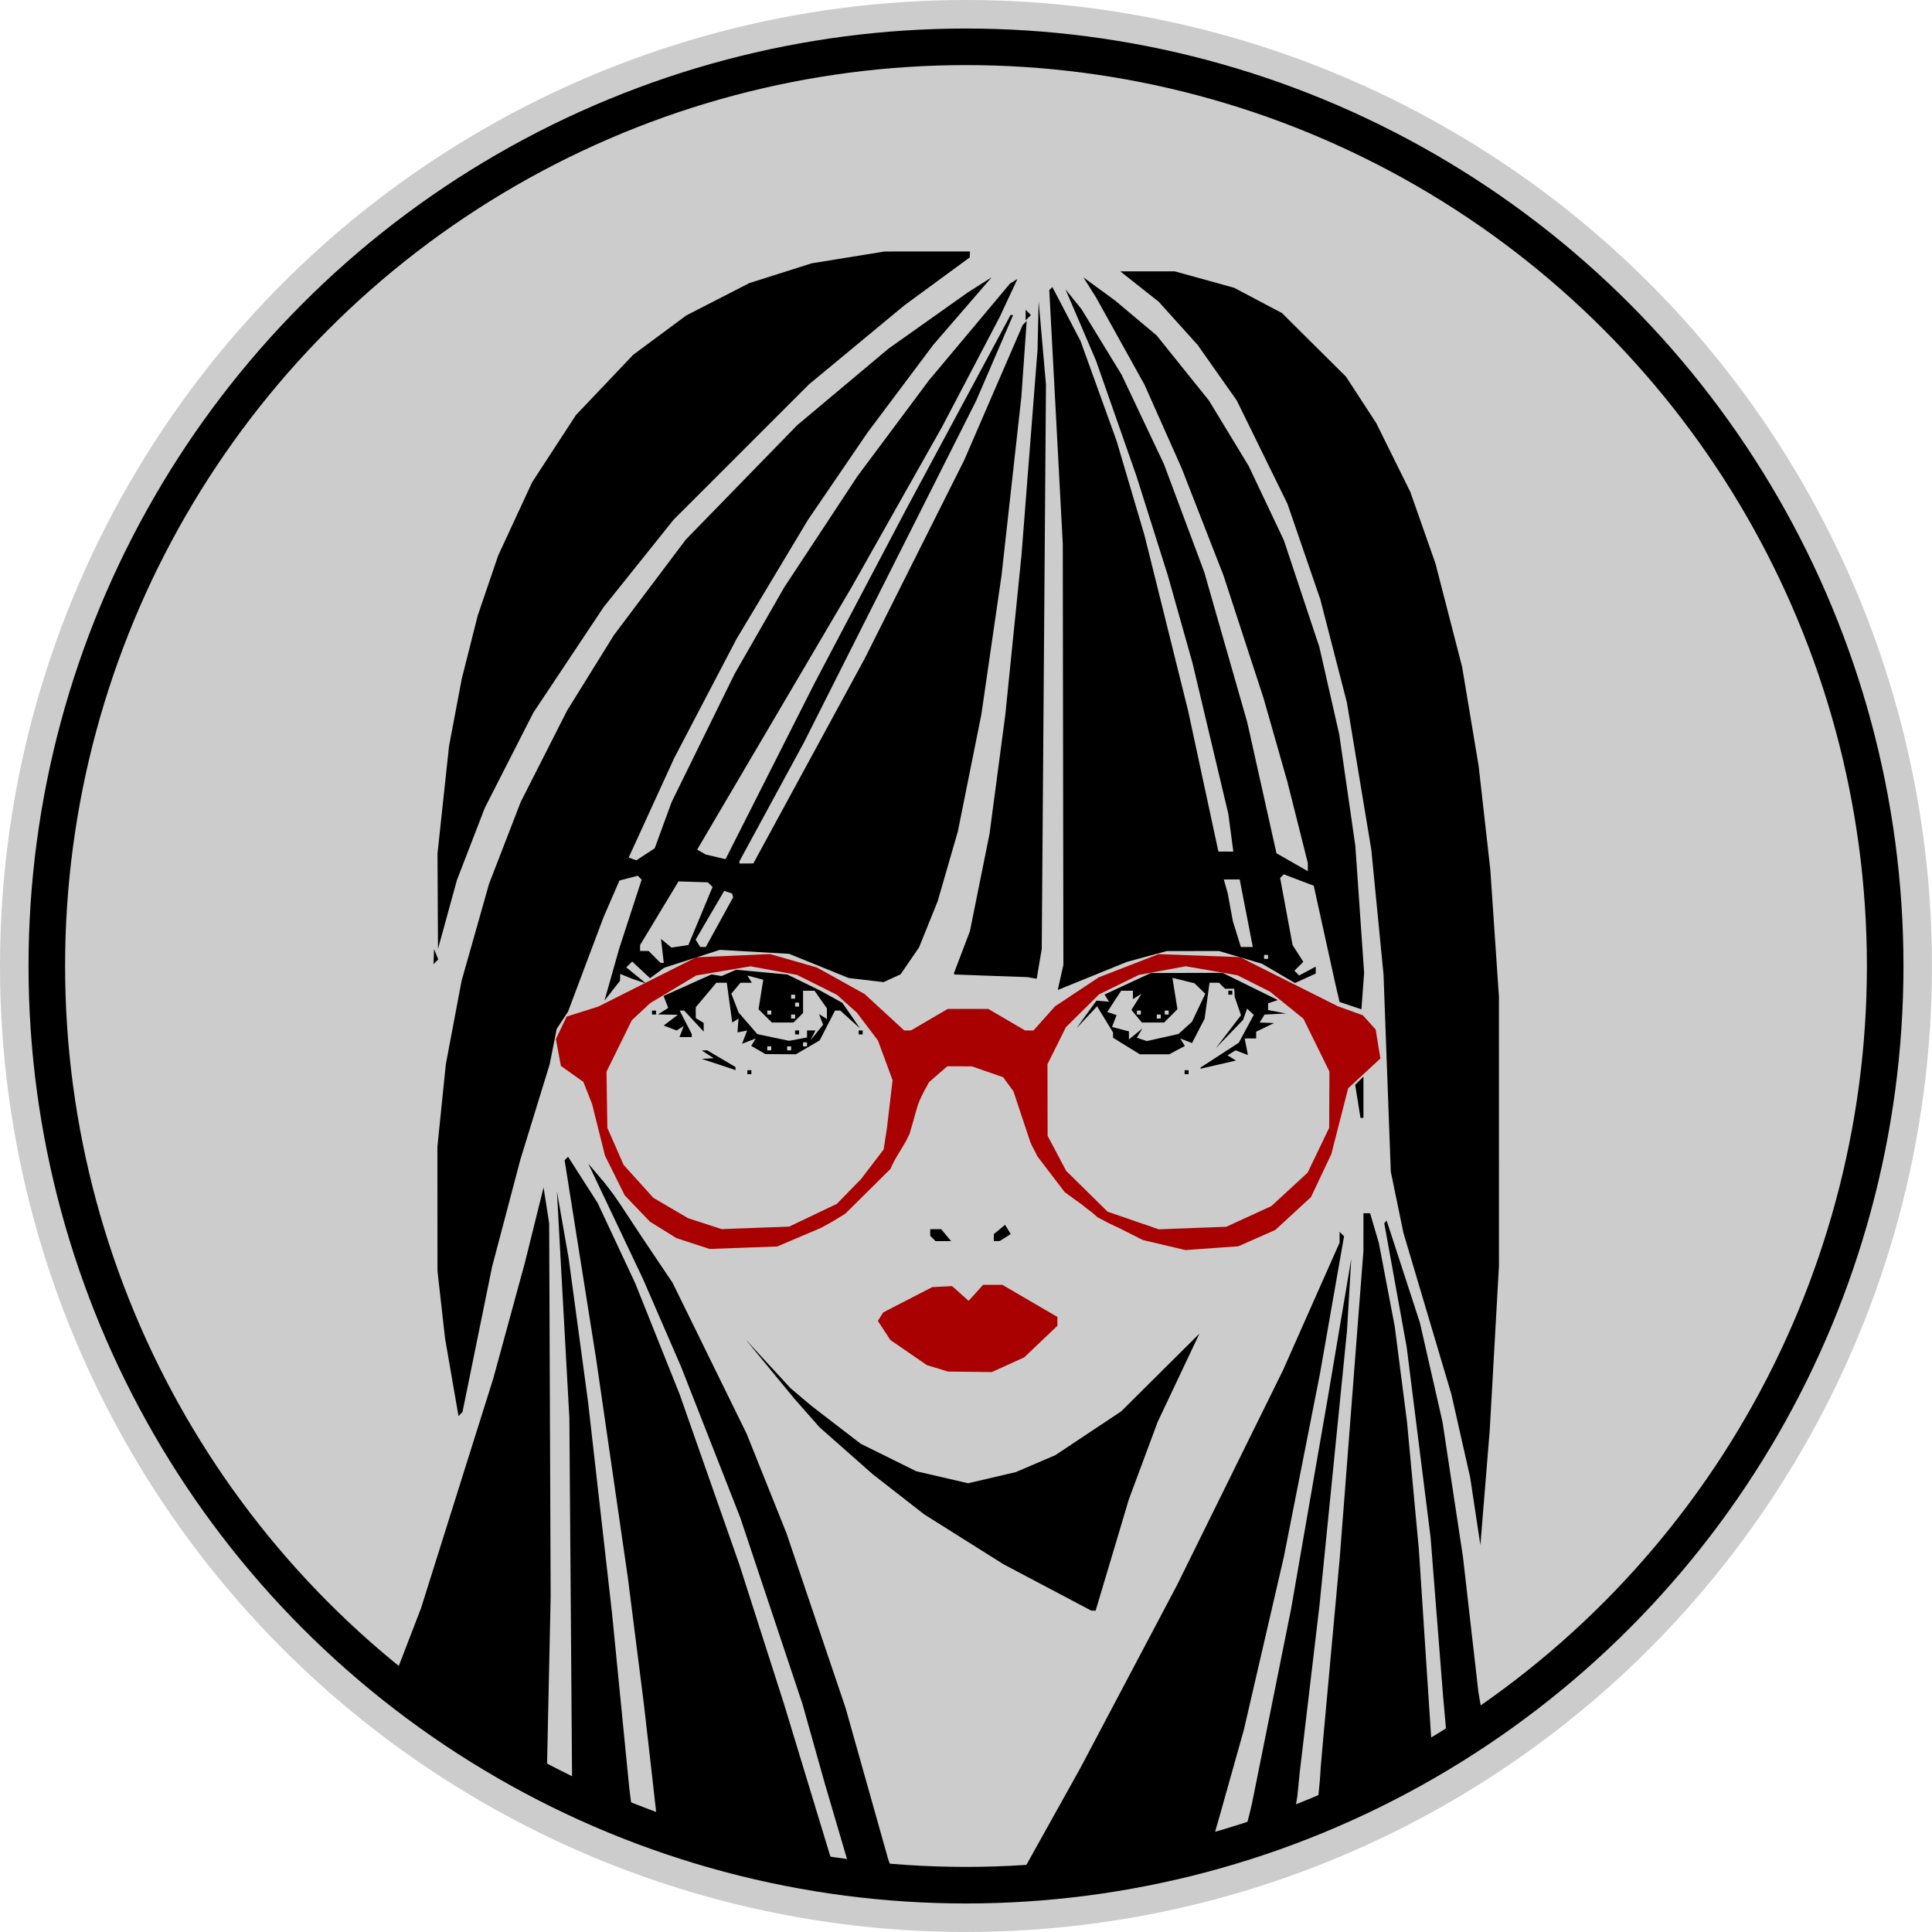 <?xml version="1.0" encoding="UTF-8" standalone="no"?>
<svg
   width="528.309mm"
   height="528.309mm"
   viewBox="0 0 528.309 528.309"
   version="1.1"
   id="svg8"
   inkscape:version="1.3.2 (091e20e, 2023-11-25, custom)"
   sodipodi:docname="mikenakis-agentclaire.svg"
   xmlns:inkscape="http://www.inkscape.org/namespaces/inkscape"
   xmlns:sodipodi="http://sodipodi.sourceforge.net/DTD/sodipodi-0.dtd"
   xmlns="http://www.w3.org/2000/svg"
   xmlns:svg="http://www.w3.org/2000/svg"
   xmlns:rdf="http://www.w3.org/1999/02/22-rdf-syntax-ns#"
   xmlns:cc="http://creativecommons.org/ns#"
   xmlns:dc="http://purl.org/dc/elements/1.1/">
  <defs
     id="defs2">
    <pattern
       id="EMFhbasepattern"
       patternUnits="userSpaceOnUse"
       width="6"
       height="6"
       x="0"
       y="0" />
  </defs>
  <sodipodi:namedview
     id="base"
     pagecolor="#808080"
     bordercolor="#666666"
     borderopacity="1.0"
     inkscape:pageopacity="1"
     inkscape:pageshadow="2"
     inkscape:zoom="0.48105204"
     inkscape:cx="1014.4433"
     inkscape:cy="1305.4721"
     inkscape:document-units="mm"
     inkscape:current-layer="layer1"
     inkscape:document-rotation="0"
     showgrid="false"
     fit-margin-top="0"
     fit-margin-left="0"
     fit-margin-right="0"
     fit-margin-bottom="0"
     inkscape:showpageshadow="0"
     inkscape:pagecheckerboard="true"
     inkscape:deskcolor="#808080"
     inkscape:window-width="2808"
     inkscape:window-height="1812"
     inkscape:window-x="371"
     inkscape:window-y="190"
     inkscape:window-maximized="0" />
  <g
     inkscape:label="Layer 1"
     inkscape:groupmode="layer"
     id="layer1"
     transform="translate(159.154,115.654)">
    <g
       id="background-shield"
       style="display:inline;stroke-width:1">
      <circle
         style="display:inline;fill:#cccccc;fill-opacity:1;stroke:none;stroke-width:10;stroke-miterlimit:4;stroke-dasharray:none;stroke-opacity:1"
         id="disk"
         cx="105"
         cy="148.5"
         r="264.154" />
      <circle
         style="display:inline;fill:none;stroke:#000000;stroke-width:10;stroke-miterlimit:4;stroke-dasharray:none;stroke-opacity:1"
         id="ring"
         cx="105"
         cy="148.5"
         r="251.354" />
    </g>
    <g
       id="symbol"
       transform="matrix(1.19,0,0,1.19,-395.598,88.121)"
       style="display:inline;stroke-width:0.84">
      <path
         style="fill:#a90101;stroke-width:0.84"
         d="m 421.582,143.993 -5.023,-0.059 -2.428,-0.733 -2.428,-0.733 -4.207,-2.895 -4.207,-2.895 -1.435,-2.19 -1.435,-2.19 0.602,-0.974 0.602,-0.974 5.641,-2.911 5.641,-2.911 2.283,-0.118 2.283,-0.118 1.901,1.694 1.901,1.694 1.666,-1.841 1.666,-1.841 h 2.211 2.211 l 6.324,3.693 6.324,3.693 v 1.014 1.014 l -3.814,3.629 -3.814,3.629 -3.72,1.69 -3.72,1.69 z m -52.057,-28.521 -7.763,0.29 -3.814,-1.245 -3.814,-1.245 -3.036,-1.883 -3.036,-1.883 -2.905,-3.028 -2.905,-3.028 -2.27,-4.566 -2.27,-4.566 -1.482,-5.936 -1.482,-5.936 -0.998,-2.535 -0.998,-2.535 -2.585,-1.841 -2.585,-1.841 -0.578,-3.081 -0.578,-3.081 1.241,-2.589 1.241,-2.589 3.641,-1.148 3.641,-1.148 11.241,-5.662 11.241,-5.662 8.491,-0.371 8.491,-0.371 5.383,1.546 5.383,1.546 5.48,3.049 5.48,3.049 4.546,4.185 4.546,4.185 h 0.771 0.771 l 4.23,-2.479 4.23,-2.479 h 4.651 4.651 l 4.23,2.479 4.23,2.479 h 0.972 0.972 l 2.466,-2.768 2.466,-2.768 5.025,-3.335 5.025,-3.335 6.874,-2.669 6.874,-2.669 9.357,0.346 9.357,0.346 11.218,5.632 11.218,5.632 2.902,1.051 2.902,1.051 1.475,1.63 1.475,1.63 0.541,3.336 0.541,3.336 -3.705,3.42 -3.705,3.42 -1.927,7.548 -1.927,7.548 -2.347,4.957 -2.347,4.957 -4.086,3.766 -4.086,3.766 -4.255,1.882 -4.255,1.882 -6.078,0.435 -6.078,0.435 -4.896,-1.151 -4.896,-1.151 -2.695,-1.366 -2.695,-1.366 c -2.236,-1.017 -3.261,-1.545 -5.022,-2.503 -1.933,-1.786 -1.719,-1.319 -3.425,-2.791 l -1.994,-1.431 -2.132,-1.569 -3.12,-4.086 -3.12,-4.086 c -1.673,-3.377 -0.706,-1.166 -1.673,-3.377 l -1.933,-5.809 -1.933,-5.809 -1.178,-1.611 -1.178,-1.611 -3.587,-1.248 -3.587,-1.248 -2.828,-0.014 -2.828,-0.014 -2.106,1.827 -2.106,1.827 c -2.967,5.427 -2.227,4.318 -4.458,11.873 -0.31,0.576 -0.46,0.912 -0.78,1.591 l -1.516,2.546 c -0.932,1.557 -1.346,2.175 -2.099,3.925 l -5.143,5.102 -5.143,5.102 c -1.285,0.87 -1.92,1.169 -3.082,1.919 l -2.615,1.433 -5.023,2.135 -5.023,2.135 z m 2.74,-4.561 7.763,-0.285 5.48,-2.614 5.48,-2.614 2.811,-2.883 2.811,-2.883 2.569,-3.368 2.569,-3.368 0.381,-2.485 0.381,-2.485 0.646,-5.48 0.646,-5.48 -1.687,-4.566 -1.687,-4.566 -2.426,-3.196 -2.426,-3.196 -2.293,-2.048 -2.293,-2.048 -4.566,-2.282 -4.566,-2.282 -5.354,-0.987 -5.354,-0.987 -6.238,1.052 -6.238,1.052 -5.304,3.187 -5.304,3.187 -2.094,1.958 -2.094,1.958 -2.906,5.904 -2.906,5.904 0.095,6.457 0.095,6.457 1.874,4.265 1.874,4.265 3.412,3.777 3.412,3.777 3.991,2.339 3.991,2.339 3.849,1.255 3.849,1.255 z m 100.461,0.039 7.763,-0.291 5.183,-2.381 5.183,-2.381 4.158,-3.833 4.158,-3.833 2.476,-5.153 2.476,-5.153 0.031,-6.464 0.031,-6.464 -2.988,-6.07 -2.988,-6.07 -3.836,-3.11 -3.836,-3.11 -3.747,-1.886 -3.747,-1.886 -5.939,-1.034 -5.939,-1.034 -5.384,0.992 -5.384,0.992 -4.573,2.233 -4.573,2.233 -3.812,3.775 -3.812,3.775 -2.118,4.258 -2.118,4.258 0.016,8.22 0.016,8.22 2.137,4.038 2.137,4.038 4.761,4.685 4.761,4.685 5.872,2.022 5.872,2.022 7.763,-0.291 z"
         id="red-shape"
         sodipodi:nodetypes="cccccccccccccccccccccccccccccccccccccccccccccccccccccccccccccccccccccccccccccccccccccccccccccccccccccccccccccccccccccccccccccccccccccccccccccccccccccccccccccccccccccccccccccccccccccccccccccccccccccccccccccccc" />
      <path
         style="fill:#000000;stroke-width:0.84"
         d="m 401.696,262.712 c -2.134,0.025 -4.531,-0.207 -6.394,-0.688 -0.62,-1.741 -1.227,-3.683 -1.716,-5.191 l -5.352,-18.217 -5.133,-18.266 -7.163,-21.462 -7.163,-21.462 -6.809,-17.352 -6.809,-17.352 -4.36,-10.046 -4.36,-10.046 -6.284,-13.243 -6.284,-13.243 2.328,2.74 c 3.714,4.194 6.573,9.059 9.69,13.699 l 7.362,10.959 8.512,17.352 8.512,17.352 4.573,11.416 4.573,11.416 6.794,20.092 6.794,20.092 4.887,17.352 4.887,17.352 c 1.054,2.992 1.297,3.612 2.315,6.85 z m 36.036,0.102 -5.863,0.004 c 0.418,-1.318 1.387,-2.636 1.805,-3.955 l 6.658,-11.95 6.658,-11.95 11.1,-21.005 11.1,-21.005 12.16,-24.659 12.16,-24.659 6.503,-14.666 6.503,-14.666 v -1.241 -1.241 l 0.513,0.513 0.513,0.513 -2.779,15.849 -2.779,15.849 -4.142,21.005 -4.142,21.005 -4.588,19.835 -4.588,19.835 -2.738,9.75 -2.738,9.75 c -1.104,3.709 -1.605,5.985 -3.128,10.512 l -7.763,1.879 -7.763,1.879 -8.676,1.407 c -5.268,0.695 -9.252,1.407 -13.989,1.411 z m -51.31,-2.035 -1.827,-0.401 -1.827,-0.401 -9.589,-2.336 -9.589,-2.336 -7.511,-2.715 -6.004,-2.374 -0.744,-6.281 -0.695,-6.233 -0.992,-8.676 -0.992,-8.676 -1.853,-14.612 -1.853,-14.612 -3.643,-25.115 -3.643,-25.115 -3.611,-22.761 -3.611,-22.761 0.399,-0.399 0.399,-0.399 3.394,5.306 3.394,5.306 4.317,9.222 4.317,9.222 5.101,12.75 5.101,12.75 6.882,19.625 6.882,19.625 5.119,15.985 5.119,15.985 5.829,19.179 5.829,19.179 c 0.368,1.174 0.517,1.595 0.788,2.769 -2.504,-0.345 -2.623,-0.34 -4.889,-0.698 z m 103.261,-9.301 -5.997,2.177 c 1.407,-5.295 1.898,-6.952 2.702,-10.473 l 4.498,-22.375 4.498,-22.375 4.206,-24.202 4.206,-24.202 2.701,-15.982 2.701,-15.982 -0.486,8.22 -0.486,8.22 -3.155,31.508 -3.155,31.508 -2.268,19.179 -2.268,19.179 -0.582,5.758 c -0.719,4.082 -0.368,3.686 -0.911,7.599 z m -145.293,-3.404 -7.104,-3.359 -7.104,-3.359 -0.327,-43.381 -0.327,-43.381 -0.982,-17.809 -0.982,-17.809 -0.446,-8.22 -0.446,-8.22 1.345,7.68 1.345,7.68 2.233,16.522 2.233,16.522 2.745,24.202 2.745,24.202 1.848,18.722 1.848,18.722 c 0.34,3.935 0.838,7.003 1.376,11.285 z m 156.745,-1.086 c 0.296,-4.791 0.81,-7.138 1.035,-12.049 l 0.646,-7.282 1.872,-20.489 1.872,-20.489 2.717,-35.221 2.717,-35.221 0.002,-4.338 0.002,-4.338 h 0.769 0.769 l 1.003,3.425 1.003,3.425 1.825,9.589 1.825,9.589 1.409,10.959 1.409,10.959 1.358,14.612 1.358,14.612 1.436,21.919 1.436,21.919 c 0.306,1.018 0.126,2.377 0.432,3.395 l -3.434,2.349 -4.261,2.592 -7.423,4.237 c -5.909,3.018 -7.403,3.727 -11.776,5.844 z m -176.926,-8.829 -0.11,4.6e-4 -8.767,-5.861 -8.767,-5.861 -5.28,-4.154 -5.279,-4.154 -3.093,-2.62 -3.093,-2.62 2.802,-7.265 2.802,-7.265 8.319,-26.449 8.319,-26.449 3.615,-13.243 3.615,-13.243 2.153,-8.676 2.153,-8.676 0.644,4.11 0.644,4.11 0.172,42.924 0.172,42.924 -0.457,21.233 -0.457,21.233 z m 211.237,-11.069 -4.125,2.838 -0.509,-5.702 -0.509,-5.702 -1.439,-18.266 -1.439,-18.266 -2.741,-21.821 -2.741,-21.821 -2.58,-14.253 -2.58,-14.253 0.273,-0.307 0.273,-0.307 3.817,11.723 3.817,11.723 2.601,11.416 2.601,11.416 2.354,15.526 2.354,15.526 1.772,15.526 1.772,15.526 0.577,3.321 0.577,3.321 z m -85.5,-28.217 -0.508,-0.015 -10.092,-5.333 -10.092,-5.333 -9.087,-5.717 -9.087,-5.717 -5.936,-4.627 -5.936,-4.627 -6.094,-5.384 -6.094,-5.384 -5.778,-6.551 -11.223,-13.649 10.313,11.207 4.868,4.11 5.635,4.333 5.635,4.333 6.393,3.164 6.393,3.164 5.948,1.377 5.948,1.377 5.476,-1.278 5.476,-1.278 4.549,-1.95 4.549,-1.95 7.566,-5.034 7.566,-5.034 8.985,-8.929 8.985,-8.929 -4.796,10.143 -4.796,10.143 -3.312,8.904 -3.312,8.904 -3.816,12.787 -3.816,12.787 -0.508,-0.015 z m 90.002,-28.296 -1.077,13.243 -1.169,-7.763 -1.169,-7.763 -2.167,-9.589 -2.167,-9.589 -5.502,-18.52 -5.502,-18.52 -1.454,-7.039 -1.454,-7.039 -0.836,-22.657 -0.836,-22.657 -1.404,-14.343 -1.404,-14.343 -2.802,-16.896 -2.802,-16.896 -3.061,-11.873 -3.061,-11.873 -3.768,-10.959 -3.768,-10.959 -5.825,-11.873 -5.825,-11.873 -4.501,-6.393 -4.501,-6.393 -4.464,-4.953 -4.464,-4.953 -4.422,-3.495 -4.422,-3.495 h 6.265 6.265 l 6.825,1.891 6.825,1.891 5.486,2.9 5.486,2.9 7.358,7.31 7.358,7.31 3.473,5.328 3.473,5.328 3.918,7.915 3.918,7.915 2.888,8.22 2.888,8.22 3.061,11.873 3.061,11.873 1.905,11.416 1.905,11.416 1.336,11.873 1.336,11.873 0.992,14.612 0.992,14.612 0.003,30.926 0.003,30.926 -1.057,18.847 -1.058,18.847 z m -235.436,-16.876 -0.458,0.458 -1.545,-8.915 -1.545,-8.915 -0.872,-7.763 -0.872,-7.763 -0.007,-14.287 -0.007,-14.287 0.968,-9.458 0.968,-9.458 1.811,-9.589 1.811,-9.589 3.155,-11.139 3.155,-11.139 3.639,-9.41 3.639,-9.41 5.33,-10.503 5.33,-10.503 5.384,-8.676 5.384,-8.676 8.243,-10.953 8.243,-10.953 12.795,-13.141 12.795,-13.141 10.503,-8.808 10.503,-8.808 9.133,-6.472 9.133,-6.472 2.716,-1.723 2.716,-1.723 -6.708,7.763 -6.708,7.763 -7.531,10.046 -7.531,10.046 -6.856,10.046 -6.856,10.046 -8.218,13.699 -8.218,13.699 -7.166,13.699 -7.166,13.699 -5.223,11.416 -5.223,11.416 0.886,0.314 0.886,0.314 2.103,-1.378 2.103,-1.378 1.951,-5.329 1.951,-5.329 7.229,-14.71 7.229,-14.71 5.706,-9.949 5.706,-9.949 8.424,-12.786 8.424,-12.786 8.212,-11.01 8.212,-11.01 9.305,-11.105 9.305,-11.105 0.853,-0.527 0.853,-0.527 -2.044,4.377 -2.044,4.377 -6.608,12.596 -6.608,12.596 -10.412,18.455 -10.412,18.455 -17.736,30.138 -17.736,30.138 0.977,0.562 0.977,0.562 2.283,0.539 2.283,0.539 10.256,-20.279 10.256,-20.279 10.424,-19.788 10.424,-19.788 12.062,-22.452 12.062,-22.452 h 0.3 0.3 l -4.234,9.818 -4.234,9.818 -19.788,39.271 -19.788,39.271 -7.423,13.671 -7.423,13.671 v 0.257 0.257 l 1.598,-0.01 1.598,-0.01 12.779,-23.507 12.779,-23.507 11.451,-22.832 11.451,-22.832 6.718,-15.526 6.718,-15.526 0.457,-0.457 0.457,-0.457 -0.607,8.676 -0.607,8.676 -2.281,20.549 -2.281,20.549 -2.32,15.982 -2.32,15.982 -2.7,13.439 -2.7,13.439 -2.322,8.023 -2.322,8.023 -2.134,5.292 -2.134,5.292 -2.128,3.105 -2.128,3.105 -1.957,0.892 -1.957,0.892 -3.996,-0.47 -3.996,-0.47 -6.85,-2.779 -6.85,-2.779 -7.959,-0.457 -7.959,-0.457 -6.393,2.056 -6.393,2.056 -1.63,1.2 -1.63,1.2 -2.051,-1.917 -2.051,-1.917 -0.675,0.675 -0.675,0.675 2.27,1.849 2.27,1.849 -1.598,-0.542 -1.598,-0.542 -1.37,-0.554 -1.37,-0.554 -0.02,0.783 -0.02,0.783 -1.785,2.283 -1.785,2.283 1.685,-5.968 1.685,-5.968 2.583,-7.933 2.583,-7.933 -0.448,-0.448 -0.448,-0.448 -2.103,0.55 -2.103,0.55 -1.826,4.209 -1.826,4.209 -4.081,10.853 -4.081,10.853 -1.307,1.995 -1.307,1.995 -0.799,4.047 -0.799,4.047 -3.371,10.959 -3.371,10.959 -3.253,12.329 -3.253,12.329 -3.396,16.676 -3.396,16.676 -0.458,0.458 z M 350.851,50.024 h 0.374 l -0.321,-2.754 -0.321,-2.754 1.201,0.997 1.201,0.997 1.947,-0.298 1.947,-0.298 2.777,-6.667 2.777,-6.667 -0.533,-0.533 -0.533,-0.533 -3.38,-0.107 -3.38,-0.107 -4.411,7.306 -4.411,7.306 -0.003,0.685 -0.003,0.685 h 0.979 0.979 l 1.37,1.37 1.37,1.37 h 0.374 z m 9.385,-3.653 h 0.649 l 3.138,-5.708 3.138,-5.708 -0.119,-0.434 -0.119,-0.434 -0.908,-0.303 -0.908,-0.303 -3.282,5.6 -3.282,5.6 0.522,0.845 0.522,0.845 z m 55.218,67.583 h -1.786 l -0.609,-0.609 -0.609,-0.609 v -0.761 -0.761 h 1.258 1.258 l 1.137,1.37 1.137,1.37 z m 12.294,-0.014 -0.685,0.014 v -0.801 -0.801 l 1.289,-1.069 1.289,-1.069 0.655,1.06 0.655,1.06 -1.259,0.797 -1.259,0.797 -0.685,0.014 z m 83.91,-28.298 h -0.34 l -0.608,-3.801 -0.608,-3.801 0.948,-0.948 0.948,-0.948 v 4.749 4.749 z M 370.896,75.596 h -0.457 v -0.457 -0.457 h 0.457 0.457 v 0.457 0.457 z m 100.461,0 h -0.457 v -0.457 -0.457 h 0.457 0.457 v 0.457 0.457 z m -103.885,-1.009 -0.228,-0.096 -3.653,-1.204 -3.653,-1.204 1.37,-0.084 1.37,-0.084 -1.37,-0.885 -1.37,-0.885 0.633,-0.014 0.633,-0.014 3.249,1.917 3.249,1.917 v 0.366 0.366 l -0.228,-0.096 z m 111.153,-1.184 -4.071,0.944 V 74.212 74.077 l 4.399,-2.851 4.399,-2.851 1.725,-3.203 1.725,-3.203 -0.77,-0.721 -0.77,-0.721 -0.458,1.293 -0.458,1.293 -3.156,3.273 -3.156,3.273 2.914,-3.8 2.914,-3.8 -0.727,-2.136 -0.727,-2.136 -0.045,-0.913 -0.045,-0.913 h -1.065 -1.065 l -0.685,-0.685 -0.685,-0.685 h -1.094 -1.094 l -0.565,4.125 -0.565,4.125 -1.447,2.798 -1.447,2.798 -1.356,-0.52 -1.356,-0.52 0.53,0.857 0.53,0.857 -1.792,0.959 -1.792,0.959 h -3.377 -3.377 l -3.076,-1.901 -3.076,-1.901 -0.004,-0.61 -0.004,-0.61 -1.833,-3.007 -1.833,-3.007 -2.388,2.55 -2.388,2.55 2.317,-3.196 2.317,-3.196 1.442,0.125 1.442,0.125 -0.513,-0.83 -0.513,-0.83 5.318,-2.47 5.318,-2.47 8.236,-0.021 8.236,-0.021 6.356,3.127 6.356,3.127 -1.121,0.374 -1.121,0.374 v 0.774 0.774 l 2.055,0.396 2.055,0.396 -2.458,0.124 -2.458,0.124 -0.564,0.913 -0.564,0.913 1.652,0.062 1.652,0.062 -2.055,0.991 -2.055,0.991 v 0.774 0.774 h -1.317 -1.317 l 0.368,1.91 0.368,1.91 -1.416,-0.543 -1.416,-0.543 -0.928,0.574 -0.928,0.574 0.972,0.601 0.972,0.601 -4.071,0.944 z m -12.76,-6.23 3.64,-0.816 1.547,-1.4 1.547,-1.4 1.527,-3.217 1.527,-3.217 -1.234,-1.206 -1.234,-1.206 -2.539,-0.623 -2.539,-0.623 0.576,3.602 0.576,3.602 -1.527,1.527 -1.527,1.527 h -2.563 -2.563 l -1.198,-1.444 -1.198,-1.444 1.154,-1.848 1.154,-1.848 -0.981,0.606 -0.981,0.606 v -0.967 -0.967 h -1.349 -1.349 l -1.6,2.442 -1.6,2.442 1.071,0.357 1.071,0.357 -0.524,1.365 -0.524,1.365 1.945,0.509 1.945,0.509 v 0.919 0.919 l 1.545,-1.253 1.545,-1.253 -0.638,1.064 -0.638,1.064 1.147,0.384 1.147,0.384 z m -0.9,-4.363 h 0.457 v -0.457 -0.457 h -0.457 -0.457 v 0.457 0.457 z m -4.566,-0.913 h 0.457 V 61.44 60.983 h -0.457 -0.457 v 0.457 0.457 z m 6.393,0 h 0.457 V 61.44 60.983 h -0.457 -0.457 v 0.457 0.457 z m -88.729,9.105 -3.512,-0.028 -1.617,-0.942 -1.617,-0.942 0.523,-0.847 0.523,-0.847 -1.576,0.605 -1.576,0.605 0.582,-1.518 0.582,-1.518 -1.109,0.217 -1.109,0.217 0.125,-1.588 0.125,-1.588 -0.724,0.448 -0.724,0.448 -0.628,-4.567 -0.628,-4.567 h -1.203 -1.203 l -2.364,2.81 -2.364,2.81 v 1.246 1.246 l 0.913,0.564 0.913,0.564 v 0.993 0.993 l -2.24,-2.417 -2.24,-2.417 h -0.524 -0.524 l 1.393,2.694 1.393,2.694 v 0.35 0.35 h -1.409 -1.409 l 0.485,-1.265 0.485,-1.265 -0.82,0.507 -0.82,0.507 -1.479,-0.568 -1.479,-0.568 1.625,-1.233 1.625,-1.233 -2.283,-0.043 -2.283,-0.043 1.173,-0.744 1.173,-0.744 -0.53,-1.381 -0.53,-1.381 5.506,-2.471 5.506,-2.471 1.158,0.188 1.158,0.188 1.67,-0.726 1.67,-0.726 5.888,0.55 5.888,0.55 3.857,1.888 3.857,1.888 2.471,1.371 2.471,1.371 2.029,2.938 2.029,2.938 -2.276,-2.055 -2.276,-2.055 h -0.608 -0.608 l -1.758,3.425 -1.758,3.425 -2.739,1.598 -2.739,1.598 -3.512,-0.028 z m -2.599,-0.886 h 0.457 V 69.659 69.203 h -0.457 -0.457 v 0.457 0.457 z m 4.566,0 h 0.457 V 69.659 69.203 h -0.457 -0.457 v 0.457 0.457 z m 3.653,-0.913 h 0.457 v -0.457 -0.457 h -0.457 -0.457 v 0.457 0.457 z m -1.598,-1.655 2.055,-0.384 v -0.807 -0.807 h 0.967 0.967 l -0.578,1.142 -0.578,1.142 1.458,-1.8 1.458,-1.8 -0.466,-1.215 -0.466,-1.215 0.903,0.558 0.903,0.558 V 61.697 60.476 l -1.422,-2.03 -1.422,-2.03 h -1.318 -1.318 v 2.557 2.557 l -1.096,1.096 -1.096,1.096 h -2.492 -2.492 l -1.527,-1.527 -1.527,-1.527 0.542,-3.391 0.542,-3.391 -1.822,-0.476 -1.822,-0.476 0.512,0.828 0.512,0.828 h -1.312 -1.312 l -1.045,1.259 -1.045,1.259 0.838,2.166 0.838,2.166 2.151,2.478 2.151,2.478 3.652,0.767 3.652,0.767 z m -0.228,-1.085 h -0.457 v -0.457 -0.457 h 0.457 0.457 v 0.457 0.457 z m -0.913,-3.653 h 0.457 v -0.457 -0.457 h -0.457 -0.457 v 0.457 0.457 z m -5.48,-0.913 h 0.457 V 61.44 60.983 h -0.457 -0.457 v 0.457 0.457 z m 6.393,-1.827 h 0.457 v -0.457 -0.457 h -0.457 -0.457 v 0.457 0.457 z m -0.913,-1.827 h 0.457 v -0.457 -0.457 h -0.457 -0.457 v 0.457 0.457 z m 15.526,8.22 h -0.457 v -0.457 -0.457 h 0.457 0.457 v 0.457 0.457 z m -47.49,-4.566 h -0.457 V 61.44 60.983 h 0.457 0.457 v 0.457 0.457 z m 162.866,-5.398 -0.303,4.191 -2.513,-0.843 -2.513,-0.843 -0.464,-1.978 -0.464,-1.978 -2.503,-11.38 -2.503,-11.38 -3.445,-1.309 -3.445,-1.309 -0.418,0.418 -0.418,0.418 1.429,7.705 1.429,7.705 1.233,1.932 1.233,1.932 -1.021,1.021 -1.021,1.021 0.546,0.546 0.546,0.546 1.905,-1.019 1.905,-1.019 v 0.799 0.799 l -2.385,1.087 -2.385,1.087 -3.779,-2.21 -3.779,-2.21 -4.96,-1.47 -4.96,-1.47 -5.999,0.011 -5.999,0.011 -4.566,1.238 -4.566,1.238 -7.951,3.23 -7.951,3.23 0.645,-2.88 0.645,-2.88 -0.071,-48.404 -0.071,-48.404 -1.549,-29.126 -1.549,-29.126 0.353,-0.353 0.353,-0.353 3.234,6.19 3.234,6.19 4.141,11.47 4.141,11.47 3.223,10.905 3.223,10.905 4.994,20.092 4.994,20.092 3.485,16.205 3.485,16.205 1.716,0.005 1.716,0.005 -0.576,-4.343 -0.576,-4.343 -4.117,-17.338 -4.117,-17.338 -2.833,-10.056 -2.833,-10.056 -3.606,-11.416 -3.606,-11.416 -4.64,-13.243 -4.64,-13.243 -3.519,-8.22 -3.519,-8.22 1.838,2.283 1.838,2.283 4.621,7.552 4.621,7.552 4.857,10.257 4.857,10.257 4.63,12.402 4.63,12.402 4.947,17.28 4.947,17.28 3.355,15.044 3.355,15.044 0.177,0.088 0.177,0.088 3.425,1.961 3.425,1.961 v -0.945 -0.945 l -2.34,-9.298 -2.34,-9.298 -2.733,-9.589 -2.733,-9.589 -4.62,-14.156 -4.62,-14.156 -4.81,-12.329 -4.81,-12.329 -4.267,-9.589 -4.267,-9.589 -5.58,-10.046 -5.58,-10.046 -1.443,-2.283 -1.443,-2.283 3.646,2.667 3.646,2.667 4.77,4.004 4.77,4.004 6.015,7.485 6.015,7.485 4.558,7.509 4.558,7.509 4.048,8.545 4.048,8.545 4.077,12.258 4.077,12.258 2.287,10.046 2.287,10.046 1.847,12.786 1.847,12.786 1.013,14.612 1.013,14.612 z m -22.221,-7.388 h 0.457 V 48.654 48.197 h -0.457 -0.457 v 0.457 0.457 z m -4.423,-2.74 h 1.372 l -0.484,-2.512 -0.484,-2.512 -1.023,-5.251 -1.023,-5.251 h -1.823 -1.823 l 0.45,1.598 0.45,1.598 0.59,3.196 0.59,3.196 0.919,2.968 0.919,2.968 z m -3.796,10.959 h -0.457 v -0.457 -0.457 h 0.457 0.457 v 0.457 0.457 z m -45.535,-3.843 -1.042,-0.19 -8.448,-0.301 -8.448,-0.301 4.6e-4,-0.194 4.7e-4,-0.194 1.819,-4.786 1.819,-4.786 2.256,-11.196 2.256,-11.196 1.815,-13.699 1.815,-13.699 1.851,-18.266 1.851,-18.266 1.848,-23.641 1.848,-23.641 0.127,-5.584 0.127,-5.584 0.84,9.589 0.84,9.589 -0.484,64.843 -0.484,64.843 -0.583,3.425 -0.583,3.425 z m -137.025,-3.711 -0.552,0.552 0.072,-1.75 0.072,-1.75 0.48,1.199 0.48,1.199 z m 2.666,-10.858 -2.171,7.908 -0.057,-10.959 -0.057,-10.959 1.322,-12.329 1.322,-12.329 1.467,-7.763 1.467,-7.763 1.834,-7.263 1.834,-7.263 2.35,-6.893 2.35,-6.893 3.902,-8.422 3.902,-8.422 5.027,-7.711 5.027,-7.711 6.579,-6.926 6.579,-6.926 6.104,-4.525 6.104,-4.525 7.252,-3.719 7.252,-3.719 7.149,-2.268 7.149,-2.268 8.376,-1.359 8.376,-1.359 9.818,-0.004 9.818,-0.004 -0.03,0.685 -0.03,0.685 -7.476,5.48 -7.476,5.48 -10.987,9.099 -10.987,9.099 -15.564,15.56 -15.564,15.56 -8.043,10.046 -8.043,10.046 -8.065,12.117 -8.065,12.117 -5.58,10.945 -5.58,10.945 -3.206,8.301 -3.206,8.301 z m 133.469,-137.151 -0.609,0.609 v -1.218 -1.218 l 0.609,0.609 0.609,0.609 z"
         id="black-shape"
         sodipodi:nodetypes="ccccccccccccccccccccccccccccccccccccccccccccccccccccccccccccccccccccccccccccccccccccccccccccccccccccccccccccccccccccccccccccccccccccccccccccccccccccccccccccccccccccccccccccccccccccccccccccccccccccccccccccccccccccccccccccccccccccccccccccccccccccccccccccccccccccccccccccccccccccccccccccccccccccccccccccccccccccccccccccccccccccccccccccccccccccccccccccccccccccccccccccccccccccccccccccccccccccccccccccccccccccccccccccccccccccccccccccccccccccccccccccccccccccccccccccccccccccccccccccccccccccccccccccccccccccccccccccccccccccccccccccccccccccccccccccccccccccccccccccccccccccccccccccccccccccccccccccccccccccccccccccccccccccccccccccccccccccccccccccccccccccccccccccccccccccccccccccccccccccccccccccccccccccccccccccccccccccccccccccccccccccccccccccccccccccccccccccccccccccccccccccccccccccccccccccccccccccccccccccccccccccccccccccccccccccccccccccccccccccccccccccccccccccccccccccccccccccccccccccccccccccccccccccccccccccccccccccccccccccccccccccccccccccccccccccccccccccccccccccccccccccccccccccccccccccccccccccccccccccccccccccccccccccccccccccccccccccccccccccccccccccccccccccccccccccccccccccccccccccccccccccccccccccccccccccccccccccccccccccccccccccccccccccccccccccccccccccccccccc" />
    </g>
  </g>
</svg>

